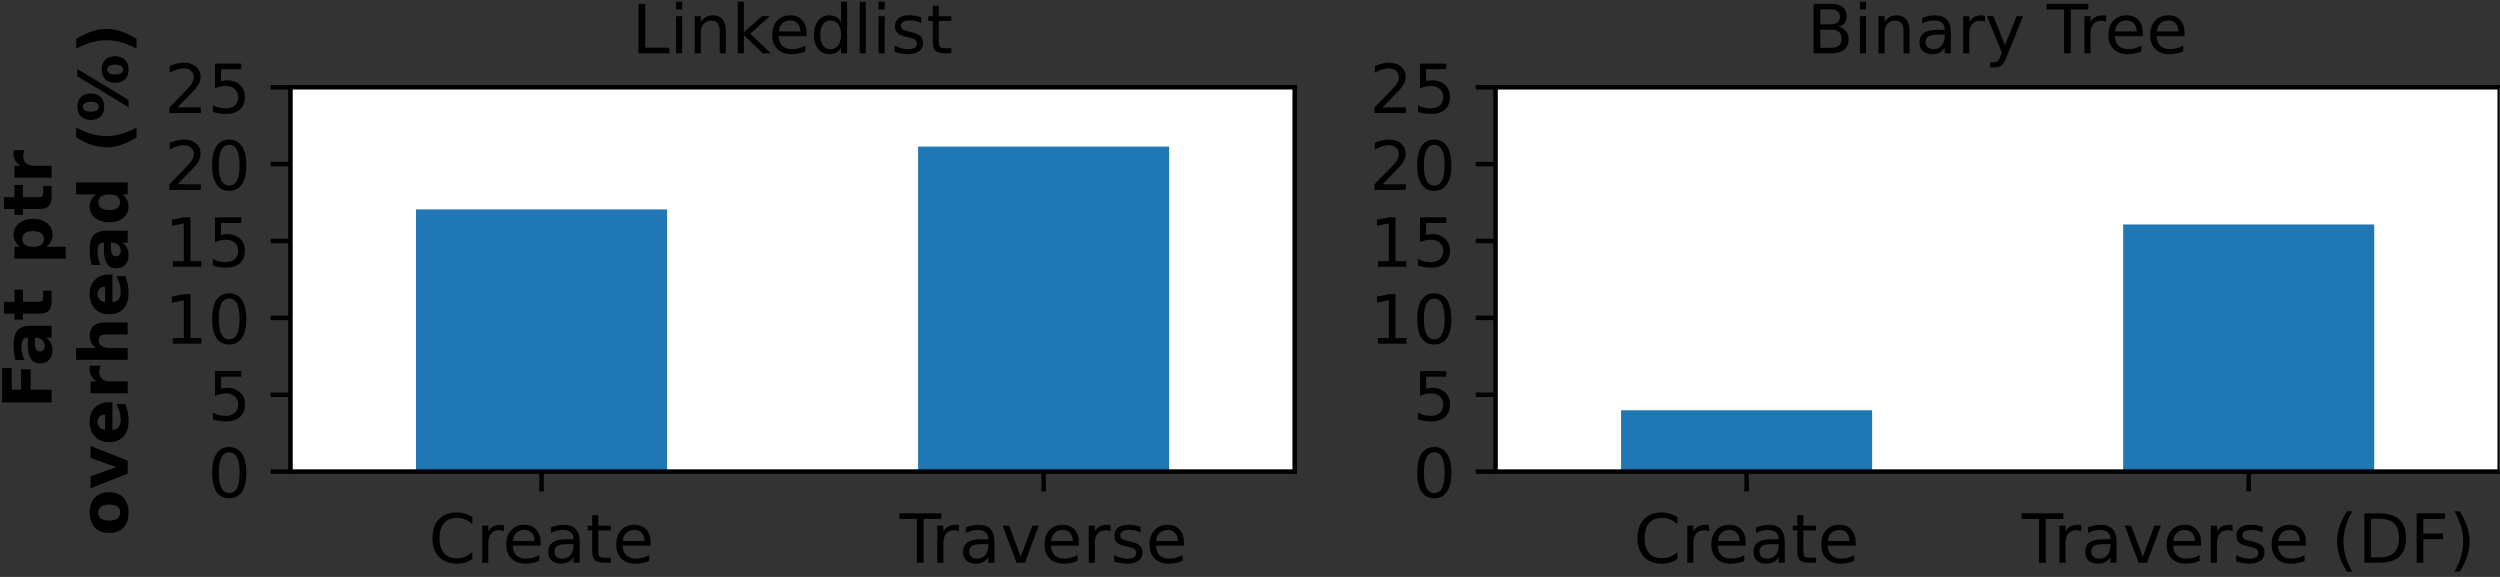 <?xml version="1.0" encoding="UTF-8"?>
<svg xmlns="http://www.w3.org/2000/svg" xmlns:xlink="http://www.w3.org/1999/xlink" width="442pt" height="102pt" viewBox="0 0 442 102" version="1.1">
<rect x="0" y="0" width="442" height="102" fill="#333333" stroke="none"/>
<defs>
<g>
<symbol overflow="visible" id="glyph0-0">
<path style="stroke:none;" d="M 7.727 -8.074 L 7.727 -6.828 C 7.32 -7.188 6.898 -7.465 6.445 -7.656 C 5.988 -7.836 5.52 -7.934 5.016 -7.934 C 4.008 -7.934 3.238 -7.621 2.711 -7.008 C 2.184 -6.395 1.922 -5.52 1.922 -4.367 C 1.922 -3.215 2.184 -2.328 2.711 -1.715 C 3.238 -1.105 4.008 -0.805 5.016 -0.805 C 5.52 -0.805 5.988 -0.887 6.445 -1.078 C 6.898 -1.262 7.32 -1.535 7.727 -1.906 L 7.727 -0.672 C 7.309 -0.383 6.863 -0.18 6.406 -0.047 C 5.953 0.086 5.461 0.156 4.945 0.156 C 3.625 0.156 2.578 -0.238 1.812 -1.043 C 1.043 -1.848 0.672 -2.953 0.672 -4.367 C 0.672 -5.773 1.043 -6.875 1.812 -7.691 C 2.578 -8.496 3.625 -8.902 4.945 -8.902 C 5.473 -8.902 5.965 -8.832 6.422 -8.699 C 6.875 -8.555 7.32 -8.352 7.727 -8.074 Z M 7.727 -8.074 "/>
</symbol>
<symbol overflow="visible" id="glyph0-1">
<path style="stroke:none;" d="M 4.934 -5.555 C 4.812 -5.629 4.68 -5.676 4.535 -5.711 C 4.391 -5.734 4.234 -5.762 4.066 -5.762 C 3.457 -5.762 2.988 -5.555 2.664 -5.16 C 2.328 -4.766 2.172 -4.199 2.172 -3.457 L 2.172 0 L 1.094 0 L 1.094 -6.562 L 2.172 -6.562 L 2.172 -5.543 C 2.387 -5.941 2.688 -6.238 3.047 -6.434 C 3.406 -6.625 3.852 -6.719 4.379 -6.719 C 4.453 -6.719 4.535 -6.707 4.633 -6.707 C 4.715 -6.695 4.812 -6.684 4.934 -6.66 Z M 4.934 -5.555 "/>
</symbol>
<symbol overflow="visible" id="glyph0-2">
<path style="stroke:none;" d="M 6.742 -3.551 L 6.742 -3.023 L 1.789 -3.023 C 1.836 -2.281 2.051 -1.703 2.461 -1.32 C 2.855 -0.938 3.406 -0.742 4.129 -0.742 C 4.535 -0.742 4.945 -0.793 5.328 -0.887 C 5.711 -0.984 6.109 -1.141 6.492 -1.355 L 6.492 -0.336 C 6.109 -0.168 5.711 -0.035 5.305 0.035 C 4.895 0.109 4.477 0.156 4.066 0.156 C 3.012 0.156 2.184 -0.145 1.57 -0.742 C 0.961 -1.344 0.66 -2.172 0.66 -3.215 C 0.66 -4.285 0.949 -5.137 1.523 -5.773 C 2.102 -6.395 2.891 -6.719 3.875 -6.719 C 4.766 -6.719 5.461 -6.434 5.977 -5.867 C 6.48 -5.293 6.742 -4.523 6.742 -3.551 Z M 5.664 -3.863 C 5.652 -4.453 5.484 -4.922 5.172 -5.281 C 4.848 -5.629 4.414 -5.809 3.887 -5.809 C 3.289 -5.809 2.809 -5.629 2.449 -5.293 C 2.09 -4.957 1.871 -4.477 1.824 -3.863 Z M 5.664 -3.863 "/>
</symbol>
<symbol overflow="visible" id="glyph0-3">
<path style="stroke:none;" d="M 4.117 -3.301 C 3.238 -3.301 2.641 -3.191 2.305 -3 C 1.969 -2.797 1.801 -2.461 1.801 -1.98 C 1.801 -1.598 1.922 -1.285 2.172 -1.066 C 2.426 -0.84 2.773 -0.73 3.203 -0.73 C 3.805 -0.73 4.285 -0.938 4.645 -1.367 C 5.004 -1.789 5.184 -2.352 5.184 -3.059 L 5.184 -3.301 Z M 6.266 -3.742 L 6.266 0 L 5.184 0 L 5.184 -0.996 C 4.934 -0.59 4.621 -0.301 4.262 -0.121 C 3.898 0.059 3.445 0.156 2.914 0.156 C 2.242 0.156 1.703 -0.023 1.309 -0.395 C 0.91 -0.77 0.719 -1.273 0.719 -1.906 C 0.719 -2.641 0.961 -3.191 1.465 -3.574 C 1.957 -3.949 2.688 -4.141 3.672 -4.141 L 5.184 -4.141 L 5.184 -4.246 C 5.184 -4.738 5.016 -5.125 4.691 -5.398 C 4.367 -5.664 3.91 -5.809 3.324 -5.809 C 2.941 -5.809 2.578 -5.762 2.219 -5.664 C 1.859 -5.566 1.523 -5.438 1.199 -5.27 L 1.199 -6.266 C 1.586 -6.406 1.969 -6.527 2.34 -6.602 C 2.711 -6.672 3.07 -6.719 3.434 -6.719 C 4.379 -6.719 5.09 -6.469 5.555 -5.977 C 6.023 -5.484 6.266 -4.738 6.266 -3.742 Z M 6.266 -3.742 "/>
</symbol>
<symbol overflow="visible" id="glyph0-4">
<path style="stroke:none;" d="M 2.195 -8.426 L 2.195 -6.562 L 4.414 -6.562 L 4.414 -5.723 L 2.195 -5.723 L 2.195 -2.16 C 2.195 -1.621 2.27 -1.273 2.41 -1.129 C 2.555 -0.973 2.855 -0.898 3.312 -0.898 L 4.414 -0.898 L 4.414 0 L 3.312 0 C 2.473 0 1.895 -0.156 1.586 -0.469 C 1.273 -0.781 1.117 -1.344 1.117 -2.16 L 1.117 -5.723 L 0.324 -5.723 L 0.324 -6.562 L 1.117 -6.562 L 1.117 -8.426 Z M 2.195 -8.426 "/>
</symbol>
<symbol overflow="visible" id="glyph0-5">
<path style="stroke:none;" d="M -0.023 -8.746 L 7.367 -8.746 L 7.367 -7.754 L 4.262 -7.754 L 4.262 0 L 3.07 0 L 3.07 -7.754 L -0.023 -7.754 Z M -0.023 -8.746 "/>
</symbol>
<symbol overflow="visible" id="glyph0-6">
<path style="stroke:none;" d="M 0.359 -6.562 L 1.5 -6.562 L 3.551 -1.055 L 5.605 -6.562 L 6.742 -6.562 L 4.285 0 L 2.82 0 Z M 0.359 -6.562 "/>
</symbol>
<symbol overflow="visible" id="glyph0-7">
<path style="stroke:none;" d="M 5.316 -6.371 L 5.316 -5.352 C 5.004 -5.496 4.691 -5.617 4.367 -5.699 C 4.031 -5.773 3.695 -5.82 3.348 -5.82 C 2.809 -5.82 2.398 -5.734 2.137 -5.566 C 1.871 -5.398 1.738 -5.16 1.738 -4.836 C 1.738 -4.586 1.836 -4.391 2.027 -4.246 C 2.219 -4.105 2.605 -3.961 3.18 -3.84 L 3.551 -3.758 C 4.32 -3.59 4.859 -3.348 5.184 -3.059 C 5.496 -2.762 5.664 -2.34 5.664 -1.812 C 5.664 -1.199 5.426 -0.719 4.945 -0.371 C 4.465 -0.012 3.793 0.156 2.953 0.156 C 2.594 0.156 2.23 0.121 1.848 0.059 C 1.465 0 1.066 -0.098 0.648 -0.238 L 0.648 -1.355 C 1.043 -1.141 1.441 -0.984 1.824 -0.887 C 2.207 -0.781 2.594 -0.73 2.977 -0.73 C 3.48 -0.73 3.875 -0.816 4.152 -0.984 C 4.414 -1.152 4.559 -1.402 4.559 -1.727 C 4.559 -2.016 4.453 -2.242 4.262 -2.398 C 4.066 -2.555 3.637 -2.711 2.965 -2.855 L 2.594 -2.941 C 1.922 -3.086 1.43 -3.301 1.141 -3.59 C 0.84 -3.875 0.695 -4.273 0.695 -4.789 C 0.695 -5.398 0.91 -5.879 1.344 -6.215 C 1.777 -6.551 2.398 -6.719 3.215 -6.719 C 3.613 -6.719 3.984 -6.684 4.344 -6.625 C 4.691 -6.562 5.016 -6.48 5.316 -6.371 Z M 5.316 -6.371 "/>
</symbol>
<symbol overflow="visible" id="glyph0-8">
<path style="stroke:none;" d="M 3.816 -7.969 C 3.203 -7.969 2.746 -7.668 2.438 -7.066 C 2.125 -6.469 1.98 -5.566 1.98 -4.367 C 1.98 -3.168 2.125 -2.27 2.438 -1.668 C 2.746 -1.066 3.203 -0.77 3.816 -0.77 C 4.43 -0.77 4.883 -1.066 5.195 -1.668 C 5.496 -2.27 5.652 -3.168 5.652 -4.367 C 5.652 -5.566 5.496 -6.469 5.195 -7.066 C 4.883 -7.668 4.43 -7.969 3.816 -7.969 Z M 3.816 -8.902 C 4.789 -8.902 5.531 -8.508 6.059 -7.738 C 6.574 -6.961 6.84 -5.832 6.84 -4.367 C 6.84 -2.891 6.574 -1.766 6.059 -0.996 C 5.531 -0.227 4.789 0.156 3.805 0.156 C 2.82 0.156 2.074 -0.227 1.559 -0.996 C 1.043 -1.766 0.793 -2.891 0.793 -4.367 C 0.793 -5.832 1.043 -6.961 1.559 -7.738 C 2.074 -8.508 2.832 -8.902 3.816 -8.902 Z M 3.816 -8.902 "/>
</symbol>
<symbol overflow="visible" id="glyph0-9">
<path style="stroke:none;" d="M 1.297 -8.746 L 5.941 -8.746 L 5.941 -7.754 L 2.375 -7.754 L 2.375 -5.605 C 2.543 -5.664 2.723 -5.711 2.891 -5.734 C 3.059 -5.762 3.238 -5.785 3.406 -5.785 C 4.379 -5.785 5.148 -5.508 5.723 -4.98 C 6.301 -4.441 6.59 -3.719 6.59 -2.809 C 6.59 -1.859 6.289 -1.129 5.699 -0.613 C 5.113 -0.098 4.285 0.156 3.227 0.156 C 2.855 0.156 2.484 0.121 2.102 0.07 C 1.715 0.012 1.332 -0.07 0.926 -0.203 L 0.926 -1.391 C 1.273 -1.199 1.633 -1.055 2.016 -0.961 C 2.387 -0.863 2.785 -0.828 3.203 -0.828 C 3.875 -0.828 4.414 -0.996 4.812 -1.355 C 5.195 -1.715 5.398 -2.195 5.398 -2.809 C 5.398 -3.406 5.195 -3.887 4.812 -4.246 C 4.414 -4.609 3.875 -4.789 3.203 -4.789 C 2.891 -4.789 2.566 -4.754 2.258 -4.68 C 1.945 -4.609 1.621 -4.5 1.297 -4.355 Z M 1.297 -8.746 "/>
</symbol>
<symbol overflow="visible" id="glyph0-10">
<path style="stroke:none;" d="M 1.488 -0.996 L 3.422 -0.996 L 3.422 -7.668 L 1.32 -7.246 L 1.32 -8.328 L 3.406 -8.746 L 4.598 -8.746 L 4.598 -0.996 L 6.527 -0.996 L 6.527 0 L 1.488 0 Z M 1.488 -0.996 "/>
</symbol>
<symbol overflow="visible" id="glyph0-11">
<path style="stroke:none;" d="M 2.305 -0.996 L 6.434 -0.996 L 6.434 0 L 0.875 0 L 0.875 -0.996 C 1.32 -1.453 1.934 -2.074 2.711 -2.867 C 3.48 -3.648 3.973 -4.152 4.176 -4.379 C 4.559 -4.801 4.824 -5.16 4.969 -5.461 C 5.113 -5.746 5.195 -6.047 5.195 -6.336 C 5.195 -6.793 5.027 -7.176 4.703 -7.465 C 4.379 -7.754 3.961 -7.906 3.434 -7.906 C 3.059 -7.906 2.664 -7.836 2.258 -7.715 C 1.848 -7.586 1.402 -7.391 0.938 -7.129 L 0.938 -8.328 C 1.414 -8.52 1.859 -8.664 2.27 -8.762 C 2.676 -8.855 3.059 -8.902 3.406 -8.902 C 4.309 -8.902 5.027 -8.676 5.566 -8.219 C 6.109 -7.766 6.383 -7.164 6.383 -6.406 C 6.383 -6.047 6.312 -5.699 6.18 -5.387 C 6.047 -5.062 5.809 -4.68 5.449 -4.246 C 5.352 -4.129 5.039 -3.805 4.512 -3.266 C 3.984 -2.723 3.254 -1.969 2.305 -0.996 Z M 2.305 -0.996 "/>
</symbol>
<symbol overflow="visible" id="glyph0-12">
<path style="stroke:none;" d="M 1.176 -8.746 L 2.363 -8.746 L 2.363 -0.996 L 6.625 -0.996 L 6.625 0 L 1.176 0 Z M 1.176 -8.746 "/>
</symbol>
<symbol overflow="visible" id="glyph0-13">
<path style="stroke:none;" d="M 1.129 -6.562 L 2.207 -6.562 L 2.207 0 L 1.129 0 Z M 1.129 -9.121 L 2.207 -9.121 L 2.207 -7.754 L 1.129 -7.754 Z M 1.129 -9.121 "/>
</symbol>
<symbol overflow="visible" id="glyph0-14">
<path style="stroke:none;" d="M 6.59 -3.961 L 6.59 0 L 5.508 0 L 5.508 -3.926 C 5.508 -4.547 5.375 -5.004 5.137 -5.316 C 4.895 -5.629 4.535 -5.785 4.055 -5.785 C 3.469 -5.785 3.012 -5.594 2.676 -5.219 C 2.34 -4.848 2.172 -4.344 2.172 -3.707 L 2.172 0 L 1.094 0 L 1.094 -6.562 L 2.172 -6.562 L 2.172 -5.543 C 2.426 -5.93 2.723 -6.227 3.086 -6.422 C 3.434 -6.613 3.84 -6.719 4.297 -6.719 C 5.039 -6.719 5.617 -6.48 6 -6.012 C 6.383 -5.543 6.59 -4.859 6.59 -3.961 Z M 6.59 -3.961 "/>
</symbol>
<symbol overflow="visible" id="glyph0-15">
<path style="stroke:none;" d="M 1.094 -9.121 L 2.172 -9.121 L 2.172 -3.73 L 5.387 -6.562 L 6.77 -6.562 L 3.289 -3.492 L 6.91 0 L 5.508 0 L 2.172 -3.203 L 2.172 0 L 1.094 0 Z M 1.094 -9.121 "/>
</symbol>
<symbol overflow="visible" id="glyph0-16">
<path style="stroke:none;" d="M 5.449 -5.566 L 5.449 -9.121 L 6.527 -9.121 L 6.527 0 L 5.449 0 L 5.449 -0.984 C 5.219 -0.59 4.934 -0.301 4.586 -0.121 C 4.234 0.059 3.828 0.156 3.348 0.156 C 2.555 0.156 1.906 -0.156 1.402 -0.781 C 0.898 -1.402 0.66 -2.242 0.66 -3.277 C 0.66 -4.309 0.898 -5.137 1.402 -5.773 C 1.906 -6.395 2.555 -6.719 3.348 -6.719 C 3.828 -6.719 4.234 -6.625 4.586 -6.434 C 4.934 -6.238 5.219 -5.953 5.449 -5.566 Z M 1.777 -3.277 C 1.777 -2.484 1.934 -1.859 2.258 -1.402 C 2.578 -0.949 3.023 -0.73 3.602 -0.73 C 4.176 -0.73 4.621 -0.949 4.957 -1.402 C 5.281 -1.859 5.449 -2.484 5.449 -3.277 C 5.449 -4.066 5.281 -4.68 4.957 -5.137 C 4.621 -5.594 4.176 -5.82 3.602 -5.82 C 3.023 -5.82 2.578 -5.594 2.258 -5.137 C 1.934 -4.68 1.777 -4.066 1.777 -3.277 Z M 1.777 -3.277 "/>
</symbol>
<symbol overflow="visible" id="glyph0-17">
<path style="stroke:none;" d="M 1.129 -9.121 L 2.207 -9.121 L 2.207 0 L 1.129 0 Z M 1.129 -9.121 "/>
</symbol>
<symbol overflow="visible" id="glyph0-18">
<path style="stroke:none;" d=""/>
</symbol>
<symbol overflow="visible" id="glyph0-19">
<path style="stroke:none;" d="M 3.719 -9.109 C 3.191 -8.195 2.809 -7.309 2.555 -6.434 C 2.293 -5.555 2.172 -4.668 2.172 -3.77 C 2.172 -2.855 2.293 -1.969 2.555 -1.094 C 2.809 -0.203 3.191 0.672 3.719 1.57 L 2.785 1.57 C 2.195 0.648 1.754 -0.238 1.465 -1.129 C 1.176 -2.016 1.031 -2.891 1.031 -3.77 C 1.031 -4.633 1.176 -5.508 1.465 -6.395 C 1.754 -7.285 2.184 -8.184 2.785 -9.109 Z M 3.719 -9.109 "/>
</symbol>
<symbol overflow="visible" id="glyph0-20">
<path style="stroke:none;" d="M 2.363 -7.777 L 2.363 -0.973 L 3.793 -0.973 C 4.992 -0.973 5.879 -1.234 6.445 -1.789 C 6.996 -2.34 7.285 -3.203 7.285 -4.379 C 7.285 -5.555 6.996 -6.406 6.445 -6.961 C 5.879 -7.5 4.992 -7.777 3.793 -7.777 Z M 1.176 -8.746 L 3.613 -8.746 C 5.305 -8.746 6.551 -8.387 7.344 -7.691 C 8.137 -6.984 8.531 -5.879 8.531 -4.379 C 8.531 -2.867 8.125 -1.766 7.332 -1.055 C 6.539 -0.348 5.293 0 3.613 0 L 1.176 0 Z M 1.176 -8.746 "/>
</symbol>
<symbol overflow="visible" id="glyph0-21">
<path style="stroke:none;" d="M 1.176 -8.746 L 6.203 -8.746 L 6.203 -7.754 L 2.363 -7.754 L 2.363 -5.172 L 5.832 -5.172 L 5.832 -4.176 L 2.363 -4.176 L 2.363 0 L 1.176 0 Z M 1.176 -8.746 "/>
</symbol>
<symbol overflow="visible" id="glyph0-22">
<path style="stroke:none;" d="M 0.961 -9.109 L 1.895 -9.109 C 2.473 -8.184 2.914 -7.285 3.203 -6.395 C 3.492 -5.508 3.648 -4.633 3.648 -3.77 C 3.648 -2.891 3.492 -2.016 3.203 -1.129 C 2.914 -0.238 2.473 0.648 1.895 1.57 L 0.961 1.57 C 1.477 0.672 1.859 -0.203 2.125 -1.094 C 2.375 -1.969 2.508 -2.855 2.508 -3.77 C 2.508 -4.668 2.375 -5.555 2.125 -6.434 C 1.859 -7.309 1.477 -8.195 0.961 -9.109 Z M 0.961 -9.109 "/>
</symbol>
<symbol overflow="visible" id="glyph0-23">
<path style="stroke:none;" d="M 2.363 -4.176 L 2.363 -0.973 L 4.262 -0.973 C 4.895 -0.973 5.363 -1.105 5.676 -1.367 C 5.977 -1.633 6.133 -2.027 6.133 -2.578 C 6.133 -3.121 5.977 -3.516 5.676 -3.781 C 5.363 -4.043 4.895 -4.176 4.262 -4.176 Z M 2.363 -7.777 L 2.363 -5.137 L 4.117 -5.137 C 4.691 -5.137 5.113 -5.242 5.398 -5.461 C 5.688 -5.676 5.832 -6 5.832 -6.457 C 5.832 -6.887 5.688 -7.223 5.398 -7.441 C 5.113 -7.656 4.691 -7.777 4.117 -7.777 Z M 1.176 -8.746 L 4.199 -8.746 C 5.102 -8.746 5.797 -8.555 6.289 -8.184 C 6.77 -7.801 7.02 -7.273 7.02 -6.59 C 7.02 -6.047 6.887 -5.617 6.637 -5.305 C 6.383 -4.992 6.023 -4.789 5.543 -4.715 C 6.121 -4.586 6.574 -4.32 6.898 -3.926 C 7.211 -3.527 7.379 -3.035 7.379 -2.449 C 7.379 -1.656 7.105 -1.055 6.574 -0.637 C 6.047 -0.203 5.293 0 4.32 0 L 1.176 0 Z M 1.176 -8.746 "/>
</symbol>
<symbol overflow="visible" id="glyph0-24">
<path style="stroke:none;" d="M 3.863 0.602 C 3.551 1.367 3.254 1.883 2.965 2.125 C 2.676 2.363 2.293 2.484 1.812 2.484 L 0.949 2.484 L 0.949 1.586 L 1.586 1.586 C 1.871 1.586 2.102 1.512 2.27 1.367 C 2.438 1.223 2.617 0.898 2.82 0.371 L 3.012 -0.109 L 0.359 -6.562 L 1.5 -6.562 L 3.551 -1.43 L 5.605 -6.562 L 6.742 -6.562 Z M 3.863 0.602 "/>
</symbol>
<symbol overflow="visible" id="glyph1-0">
<path style="stroke:none;" d="M -8.746 -1.105 L -8.746 -7.188 L -7.043 -7.188 L -7.043 -3.359 L -5.41 -3.359 L -5.41 -6.961 L -3.707 -6.961 L -3.707 -3.359 L 0 -3.359 L 0 -1.105 Z M -8.746 -1.105 "/>
</symbol>
<symbol overflow="visible" id="glyph1-1">
<path style="stroke:none;" d="M -2.953 -3.949 C -2.953 -3.504 -2.867 -3.168 -2.723 -2.953 C -2.578 -2.734 -2.363 -2.629 -2.074 -2.629 C -1.812 -2.629 -1.598 -2.711 -1.453 -2.891 C -1.297 -3.07 -1.223 -3.324 -1.223 -3.637 C -1.223 -4.031 -1.355 -4.367 -1.645 -4.633 C -1.934 -4.895 -2.281 -5.039 -2.711 -5.039 L -2.953 -5.039 Z M -3.742 -7.152 L 0 -7.152 L 0 -5.039 L -0.973 -5.039 C -0.562 -4.754 -0.277 -4.441 -0.109 -4.094 C 0.059 -3.73 0.156 -3.312 0.156 -2.809 C 0.156 -2.125 -0.035 -1.57 -0.434 -1.152 C -0.816 -0.719 -1.332 -0.516 -1.969 -0.516 C -2.734 -0.516 -3.301 -0.781 -3.66 -1.309 C -4.02 -1.836 -4.199 -2.664 -4.199 -3.805 L -4.199 -5.039 L -4.367 -5.039 C -4.691 -5.039 -4.934 -4.906 -5.09 -4.645 C -5.242 -4.379 -5.328 -3.973 -5.328 -3.422 C -5.328 -2.965 -5.281 -2.543 -5.184 -2.16 C -5.09 -1.777 -4.957 -1.414 -4.789 -1.094 L -6.383 -1.094 C -6.492 -1.535 -6.574 -1.98 -6.637 -2.438 C -6.684 -2.891 -6.719 -3.348 -6.719 -3.805 C -6.719 -4.98 -6.48 -5.832 -6.012 -6.359 C -5.543 -6.887 -4.789 -7.152 -3.742 -7.152 Z M -3.742 -7.152 "/>
</symbol>
<symbol overflow="visible" id="glyph1-2">
<path style="stroke:none;" d="M -8.426 -3.301 L -6.562 -3.301 L -6.562 -5.461 L -5.062 -5.461 L -5.062 -3.301 L -2.281 -3.301 C -1.969 -3.301 -1.766 -3.359 -1.656 -3.48 C -1.547 -3.602 -1.5 -3.84 -1.5 -4.199 L -1.5 -5.281 L 0 -5.281 L 0 -3.48 C 0 -2.652 -0.168 -2.062 -0.516 -1.715 C -0.852 -1.367 -1.441 -1.199 -2.281 -1.199 L -5.062 -1.199 L -5.062 -0.156 L -6.562 -0.156 L -6.562 -1.199 L -8.426 -1.199 Z M -8.426 -3.301 "/>
</symbol>
<symbol overflow="visible" id="glyph1-3">
<path style="stroke:none;" d=""/>
</symbol>
<symbol overflow="visible" id="glyph1-4">
<path style="stroke:none;" d="M -0.949 -3.109 L 2.484 -3.109 L 2.484 -1.008 L -6.562 -1.008 L -6.562 -3.109 L -5.605 -3.109 C -5.988 -3.395 -6.266 -3.707 -6.445 -4.066 C -6.625 -4.414 -6.719 -4.824 -6.719 -5.281 C -6.719 -6.086 -6.395 -6.742 -5.746 -7.273 C -5.102 -7.789 -4.273 -8.051 -3.266 -8.051 C -2.258 -8.051 -1.43 -7.789 -0.793 -7.273 C -0.156 -6.742 0.156 -6.086 0.156 -5.281 C 0.156 -4.824 0.059 -4.414 -0.109 -4.066 C -0.277 -3.707 -0.562 -3.395 -0.949 -3.109 Z M -5.195 -4.5 C -5.195 -4.043 -5.027 -3.707 -4.703 -3.469 C -4.367 -3.227 -3.898 -3.109 -3.277 -3.109 C -2.652 -3.109 -2.172 -3.227 -1.848 -3.469 C -1.512 -3.707 -1.355 -4.043 -1.355 -4.5 C -1.355 -4.945 -1.512 -5.281 -1.848 -5.52 C -2.172 -5.762 -2.652 -5.879 -3.277 -5.879 C -3.898 -5.879 -4.367 -5.762 -4.703 -5.52 C -5.027 -5.281 -5.195 -4.945 -5.195 -4.5 Z M -5.195 -4.5 "/>
</symbol>
<symbol overflow="visible" id="glyph1-5">
<path style="stroke:none;" d="M -4.777 -5.879 C -4.859 -5.688 -4.922 -5.508 -4.969 -5.328 C -5.004 -5.148 -5.027 -4.969 -5.027 -4.789 C -5.027 -4.246 -4.848 -3.828 -4.512 -3.539 C -4.164 -3.254 -3.672 -3.109 -3.023 -3.109 L 0 -3.109 L 0 -1.008 L -6.562 -1.008 L -6.562 -3.109 L -5.484 -3.109 C -5.914 -3.371 -6.227 -3.672 -6.422 -4.031 C -6.613 -4.379 -6.719 -4.801 -6.719 -5.293 C -6.719 -5.363 -6.707 -5.438 -6.707 -5.52 C -6.707 -5.594 -6.695 -5.711 -6.672 -5.879 Z M -4.777 -5.879 "/>
</symbol>
<symbol overflow="visible" id="glyph1-6">
<path style="stroke:none;" d="M -5.219 -4.129 C -5.219 -3.66 -5.051 -3.301 -4.715 -3.059 C -4.379 -2.82 -3.898 -2.699 -3.277 -2.699 C -2.641 -2.699 -2.16 -2.82 -1.824 -3.059 C -1.488 -3.301 -1.332 -3.66 -1.332 -4.129 C -1.332 -4.586 -1.488 -4.934 -1.824 -5.172 C -2.16 -5.41 -2.641 -5.543 -3.277 -5.543 C -3.898 -5.543 -4.379 -5.41 -4.715 -5.172 C -5.051 -4.934 -5.219 -4.586 -5.219 -4.129 Z M -6.719 -4.129 C -6.719 -5.258 -6.406 -6.133 -5.809 -6.77 C -5.195 -7.402 -4.355 -7.727 -3.277 -7.727 C -2.195 -7.727 -1.344 -7.402 -0.742 -6.77 C -0.145 -6.133 0.156 -5.258 0.156 -4.129 C 0.156 -3 -0.145 -2.113 -0.742 -1.477 C -1.344 -0.828 -2.195 -0.516 -3.277 -0.516 C -4.355 -0.516 -5.195 -0.828 -5.809 -1.477 C -6.406 -2.113 -6.719 -3 -6.719 -4.129 Z M -6.719 -4.129 "/>
</symbol>
<symbol overflow="visible" id="glyph1-7">
<path style="stroke:none;" d="M -6.562 -0.18 L -6.562 -2.281 L -2.027 -3.91 L -6.562 -5.543 L -6.562 -7.645 L 0 -5.062 L 0 -2.762 Z M -6.562 -0.18 "/>
</symbol>
<symbol overflow="visible" id="glyph1-8">
<path style="stroke:none;" d="M -3.301 -7.559 L -2.699 -7.559 L -2.699 -2.652 C -2.207 -2.699 -1.836 -2.879 -1.598 -3.191 C -1.344 -3.492 -1.223 -3.91 -1.223 -4.465 C -1.223 -4.895 -1.285 -5.352 -1.414 -5.82 C -1.547 -6.277 -1.754 -6.758 -2.016 -7.246 L -0.395 -7.246 C -0.203 -6.742 -0.07 -6.254 0.012 -5.762 C 0.109 -5.258 0.156 -4.766 0.156 -4.273 C 0.156 -3.086 -0.145 -2.16 -0.742 -1.5 C -1.344 -0.84 -2.184 -0.516 -3.277 -0.516 C -4.344 -0.516 -5.184 -0.84 -5.797 -1.488 C -6.406 -2.137 -6.719 -3.023 -6.719 -4.152 C -6.719 -5.184 -6.406 -6 -5.785 -6.625 C -5.16 -7.246 -4.332 -7.559 -3.301 -7.559 Z M -3.996 -5.398 C -4.391 -5.398 -4.715 -5.281 -4.957 -5.051 C -5.195 -4.812 -5.328 -4.512 -5.328 -4.141 C -5.328 -3.73 -5.207 -3.395 -4.98 -3.145 C -4.754 -2.891 -4.43 -2.734 -3.996 -2.676 Z M -3.996 -5.398 "/>
</symbol>
<symbol overflow="visible" id="glyph1-9">
<path style="stroke:none;" d="M -3.996 -7.609 L 0 -7.609 L 0 -5.496 L -3.047 -5.496 C -3.625 -5.496 -4.008 -5.484 -4.223 -5.461 C -4.441 -5.438 -4.598 -5.387 -4.703 -5.328 C -4.836 -5.242 -4.945 -5.137 -5.016 -4.992 C -5.09 -4.848 -5.137 -4.68 -5.137 -4.512 C -5.137 -4.066 -4.969 -3.719 -4.633 -3.48 C -4.297 -3.227 -3.828 -3.109 -3.227 -3.109 L 0 -3.109 L 0 -1.008 L -9.121 -1.008 L -9.121 -3.109 L -5.605 -3.109 C -5.988 -3.422 -6.266 -3.742 -6.445 -4.105 C -6.625 -4.465 -6.719 -4.859 -6.719 -5.293 C -6.719 -6.047 -6.48 -6.625 -6.023 -7.02 C -5.555 -7.402 -4.883 -7.609 -3.996 -7.609 Z M -3.996 -7.609 "/>
</symbol>
<symbol overflow="visible" id="glyph1-10">
<path style="stroke:none;" d="M -5.605 -5.473 L -9.121 -5.473 L -9.121 -7.586 L 0 -7.586 L 0 -5.473 L -0.949 -5.473 C -0.562 -5.184 -0.277 -4.859 -0.109 -4.512 C 0.059 -4.164 0.156 -3.77 0.156 -3.312 C 0.156 -2.496 -0.156 -1.836 -0.793 -1.32 C -1.43 -0.793 -2.258 -0.539 -3.266 -0.539 C -4.273 -0.539 -5.102 -0.793 -5.746 -1.32 C -6.395 -1.836 -6.719 -2.496 -6.719 -3.312 C -6.719 -3.77 -6.625 -4.164 -6.445 -4.512 C -6.266 -4.859 -5.988 -5.184 -5.605 -5.473 Z M -1.355 -4.094 C -1.355 -4.535 -1.512 -4.871 -1.848 -5.113 C -2.172 -5.352 -2.652 -5.473 -3.277 -5.473 C -3.898 -5.473 -4.367 -5.352 -4.703 -5.113 C -5.027 -4.871 -5.195 -4.535 -5.195 -4.094 C -5.195 -3.637 -5.027 -3.301 -4.703 -3.059 C -4.367 -2.82 -3.898 -2.711 -3.277 -2.711 C -2.652 -2.711 -2.172 -2.82 -1.848 -3.059 C -1.512 -3.301 -1.355 -3.637 -1.355 -4.094 Z M -1.355 -4.094 "/>
</symbol>
<symbol overflow="visible" id="glyph1-11">
<path style="stroke:none;" d="M 1.57 -4.523 L 1.57 -2.785 C 0.602 -2.184 -0.312 -1.738 -1.176 -1.453 C -2.039 -1.164 -2.891 -1.031 -3.758 -1.031 C -4.609 -1.031 -5.473 -1.176 -6.348 -1.465 C -7.223 -1.754 -8.148 -2.184 -9.109 -2.785 L -9.109 -4.523 C -8.172 -4.02 -7.273 -3.637 -6.383 -3.395 C -5.496 -3.145 -4.633 -3.023 -3.77 -3.023 C -2.902 -3.023 -2.027 -3.145 -1.141 -3.395 C -0.254 -3.637 0.637 -4.02 1.57 -4.523 Z M 1.57 -4.523 "/>
</symbol>
<symbol overflow="visible" id="glyph1-12">
<path style="stroke:none;" d="M -3.613 -9.301 C -3.613 -9.012 -3.492 -8.797 -3.254 -8.652 C -3.012 -8.496 -2.664 -8.426 -2.219 -8.426 C -1.766 -8.426 -1.43 -8.496 -1.188 -8.652 C -0.949 -8.797 -0.828 -9.012 -0.828 -9.301 C -0.828 -9.574 -0.949 -9.793 -1.188 -9.938 C -1.43 -10.078 -1.766 -10.164 -2.219 -10.164 C -2.664 -10.164 -3.012 -10.078 -3.254 -9.938 C -3.492 -9.793 -3.613 -9.574 -3.613 -9.301 Z M -4.598 -9.301 C -4.598 -10.02 -4.379 -10.598 -3.961 -11.016 C -3.527 -11.426 -2.953 -11.641 -2.219 -11.641 C -1.477 -11.641 -0.898 -11.426 -0.48 -11.016 C -0.047 -10.598 0.156 -10.02 0.156 -9.301 C 0.156 -8.566 -0.047 -7.992 -0.48 -7.57 C -0.898 -7.152 -1.477 -6.949 -2.219 -6.949 C -2.953 -6.949 -3.527 -7.152 -3.961 -7.57 C -4.379 -7.992 -4.598 -8.566 -4.598 -9.301 Z M 0.156 -3.926 L 0.156 -2.629 L -8.902 -8.102 L -8.902 -9.395 Z M -8.902 -2.723 C -8.902 -3.445 -8.688 -4.02 -8.27 -4.441 C -7.836 -4.848 -7.262 -5.062 -6.527 -5.062 C -5.785 -5.062 -5.207 -4.848 -4.777 -4.441 C -4.344 -4.02 -4.141 -3.445 -4.141 -2.723 C -4.141 -1.992 -4.344 -1.414 -4.777 -1.008 C -5.207 -0.59 -5.785 -0.383 -6.527 -0.383 C -7.262 -0.383 -7.836 -0.59 -8.27 -1.008 C -8.688 -1.414 -8.902 -1.992 -8.902 -2.723 Z M -7.922 -2.723 C -7.922 -2.438 -7.801 -2.219 -7.559 -2.074 C -7.32 -1.922 -6.973 -1.848 -6.527 -1.848 C -6.07 -1.848 -5.723 -1.922 -5.484 -2.074 C -5.242 -2.219 -5.125 -2.438 -5.125 -2.723 C -5.125 -3 -5.242 -3.215 -5.484 -3.371 C -5.723 -3.516 -6.07 -3.602 -6.527 -3.602 C -6.973 -3.602 -7.32 -3.516 -7.559 -3.371 C -7.801 -3.215 -7.922 -3 -7.922 -2.723 Z M -7.922 -2.723 "/>
</symbol>
<symbol overflow="visible" id="glyph1-13">
<path style="stroke:none;" d="M 1.57 -0.961 C 0.637 -1.465 -0.254 -1.836 -1.141 -2.09 C -2.027 -2.328 -2.902 -2.461 -3.77 -2.461 C -4.633 -2.461 -5.496 -2.328 -6.383 -2.09 C -7.273 -1.836 -8.172 -1.465 -9.109 -0.961 L -9.109 -2.699 C -8.148 -3.289 -7.223 -3.73 -6.348 -4.02 C -5.473 -4.309 -4.609 -4.453 -3.758 -4.453 C -2.891 -4.453 -2.039 -4.309 -1.176 -4.02 C -0.312 -3.73 0.602 -3.301 1.57 -2.699 Z M 1.57 -0.961 "/>
</symbol>
</g>
<clipPath id="clip2">
  <path d="M 73 37 L 118 37 L 118 83.375 L 73 83.375 Z M 73 37 "/>
</clipPath>
<clipPath id="clip3">
  <path d="M 162 25 L 207 25 L 207 83.375 L 162 83.375 Z M 162 25 "/>
</clipPath>
<clipPath id="clip4">
  <path d="M 112 0.301 L 137 0.301 L 137 10 L 112 10 Z M 112 0.301 "/>
</clipPath>
<clipPath id="clip5">
  <path d="M 136 0.301 L 169 0.301 L 169 10 L 136 10 Z M 136 0.301 "/>
</clipPath>
<clipPath id="clip6">
  <path d="M 264 15 L 441.957 15 L 441.957 84 L 264 84 Z M 264 15 "/>
</clipPath>
<clipPath id="clip7">
  <path d="M 286 72 L 331 72 L 331 83.375 L 286 83.375 Z M 286 72 "/>
</clipPath>
<clipPath id="clip8">
  <path d="M 375 39 L 420 39 L 420 83.375 L 375 83.375 Z M 375 39 "/>
</clipPath>
<clipPath id="clip9">
  <path d="M 441 14 L 441.957 14 L 441.957 84 L 441 84 Z M 441 14 "/>
</clipPath>
<clipPath id="clip10">
  <path d="M 263 82 L 441.957 82 L 441.957 84 L 263 84 Z M 263 82 "/>
</clipPath>
<clipPath id="clip11">
  <path d="M 263 14 L 441.957 14 L 441.957 16 L 263 16 Z M 263 14 "/>
</clipPath>
<clipPath id="clip12">
  <path d="M 320 0.301 L 370 0.301 L 370 12 L 320 12 Z M 320 0.301 "/>
</clipPath>
<clipPath id="clip1">
  <rect x="0" y="0" width="442" height="102"/>
</clipPath>
<g id="surface50" clip-path="url(#clip1)">
<path style=" stroke:none;fill-rule:nonzero;fill:rgb(100%,100%,100%);fill-opacity:1;" d="M 51.355 83.375 L 228.902 83.375 L 228.902 15.426 L 51.355 15.426 Z M 51.355 83.375 "/>
<g clip-path="url(#clip2)" clip-rule="nonzero">
<path style=" stroke:none;fill-rule:nonzero;fill:rgb(12.157%,46.666%,70.587%);fill-opacity:1;" d="M 73.551 83.375 L 117.938 83.375 L 117.938 37.016 L 73.551 37.016 Z M 73.551 83.375 "/>
</g>
<g clip-path="url(#clip3)" clip-rule="nonzero">
<path style=" stroke:none;fill-rule:nonzero;fill:rgb(12.157%,46.666%,70.587%);fill-opacity:1;" d="M 162.32 83.375 L 206.707 83.375 L 206.707 25.922 L 162.32 25.922 Z M 162.32 83.375 "/>
</g>
<path style="fill:none;stroke-width:0.8;stroke-linecap:butt;stroke-linejoin:round;stroke:rgb(0%,0%,0%);stroke-opacity:1;stroke-miterlimit:10;" d="M 95.742 18.625 L 95.742 15.125 " transform="matrix(1,0,0,-1,0,102)"/>
<g style="fill:rgb(0%,0%,0%);fill-opacity:1;">
  <use xlink:href="#glyph0-0" x="75.789" y="99.5"/>
  <use xlink:href="#glyph0-1" x="84.165" y="99.5"/>
</g>
<g style="fill:rgb(0%,0%,0%);fill-opacity:1;">
  <use xlink:href="#glyph0-2" x="88.847" y="99.5"/>
  <use xlink:href="#glyph0-3" x="96.227" y="99.5"/>
  <use xlink:href="#glyph0-4" x="103.583" y="99.5"/>
  <use xlink:href="#glyph0-2" x="108.287" y="99.5"/>
</g>
<path style="fill:none;stroke-width:0.8;stroke-linecap:butt;stroke-linejoin:round;stroke:rgb(0%,0%,0%);stroke-opacity:1;stroke-miterlimit:10;" d="M 184.516 18.625 L 184.516 15.125 " transform="matrix(1,0,0,-1,0,102)"/>
<g style="fill:rgb(0%,0%,0%);fill-opacity:1;">
  <use xlink:href="#glyph0-5" x="159.039" y="99.5"/>
</g>
<g style="fill:rgb(0%,0%,0%);fill-opacity:1;">
  <use xlink:href="#glyph0-1" x="164.621" y="99.5"/>
  <use xlink:href="#glyph0-3" x="169.553" y="99.5"/>
  <use xlink:href="#glyph0-6" x="176.909" y="99.5"/>
  <use xlink:href="#glyph0-2" x="184.013" y="99.5"/>
  <use xlink:href="#glyph0-1" x="191.393" y="99.5"/>
  <use xlink:href="#glyph0-7" x="196.325" y="99.5"/>
  <use xlink:href="#glyph0-2" x="202.577" y="99.5"/>
</g>
<path style="fill:none;stroke-width:0.8;stroke-linecap:butt;stroke-linejoin:round;stroke:rgb(0%,0%,0%);stroke-opacity:1;stroke-miterlimit:10;" d="M 51.355 18.625 L 47.855 18.625 " transform="matrix(1,0,0,-1,0,102)"/>
<g style="fill:rgb(0%,0%,0%);fill-opacity:1;">
  <use xlink:href="#glyph0-8" x="36.716" y="87.938"/>
</g>
<path style="fill:none;stroke-width:0.8;stroke-linecap:butt;stroke-linejoin:round;stroke:rgb(0%,0%,0%);stroke-opacity:1;stroke-miterlimit:10;" d="M 51.355 32.215 L 47.855 32.215 " transform="matrix(1,0,0,-1,0,102)"/>
<g style="fill:rgb(0%,0%,0%);fill-opacity:1;">
  <use xlink:href="#glyph0-9" x="36.716" y="74.347"/>
</g>
<path style="fill:none;stroke-width:0.8;stroke-linecap:butt;stroke-linejoin:round;stroke:rgb(0%,0%,0%);stroke-opacity:1;stroke-miterlimit:10;" d="M 51.355 45.805 L 47.855 45.805 " transform="matrix(1,0,0,-1,0,102)"/>
<g style="fill:rgb(0%,0%,0%);fill-opacity:1;">
  <use xlink:href="#glyph0-10" x="29.075" y="60.758"/>
  <use xlink:href="#glyph0-8" x="36.707" y="60.758"/>
</g>
<path style="fill:none;stroke-width:0.8;stroke-linecap:butt;stroke-linejoin:round;stroke:rgb(0%,0%,0%);stroke-opacity:1;stroke-miterlimit:10;" d="M 51.355 59.395 L 47.855 59.395 " transform="matrix(1,0,0,-1,0,102)"/>
<g style="fill:rgb(0%,0%,0%);fill-opacity:1;">
  <use xlink:href="#glyph0-10" x="29.075" y="47.167"/>
  <use xlink:href="#glyph0-9" x="36.707" y="47.167"/>
</g>
<path style="fill:none;stroke-width:0.8;stroke-linecap:butt;stroke-linejoin:round;stroke:rgb(0%,0%,0%);stroke-opacity:1;stroke-miterlimit:10;" d="M 51.355 72.984 L 47.855 72.984 " transform="matrix(1,0,0,-1,0,102)"/>
<g style="fill:rgb(0%,0%,0%);fill-opacity:1;">
  <use xlink:href="#glyph0-11" x="29.075" y="33.578"/>
  <use xlink:href="#glyph0-8" x="36.707" y="33.578"/>
</g>
<path style="fill:none;stroke-width:0.8;stroke-linecap:butt;stroke-linejoin:round;stroke:rgb(0%,0%,0%);stroke-opacity:1;stroke-miterlimit:10;" d="M 51.355 86.574 L 47.855 86.574 " transform="matrix(1,0,0,-1,0,102)"/>
<g style="fill:rgb(0%,0%,0%);fill-opacity:1;">
  <use xlink:href="#glyph0-11" x="29.075" y="19.988"/>
  <use xlink:href="#glyph0-9" x="36.707" y="19.988"/>
</g>
<g style="fill:rgb(0%,0%,0%);fill-opacity:1;">
  <use xlink:href="#glyph1-0" x="9.125" y="72.252"/>
</g>
<g style="fill:rgb(0%,0%,0%);fill-opacity:1;">
  <use xlink:href="#glyph1-1" x="9.125" y="64.759"/>
  <use xlink:href="#glyph1-2" x="9.125" y="56.659"/>
  <use xlink:href="#glyph1-3" x="9.125" y="50.923"/>
  <use xlink:href="#glyph1-4" x="9.125" y="46.747"/>
  <use xlink:href="#glyph1-2" x="9.125" y="38.155"/>
  <use xlink:href="#glyph1-5" x="9.125" y="32.419"/>
</g>
<g style="fill:rgb(0%,0%,0%);fill-opacity:1;">
  <use xlink:href="#glyph1-6" x="22.575" y="94.744"/>
  <use xlink:href="#glyph1-7" x="22.575" y="86.5"/>
  <use xlink:href="#glyph1-8" x="22.575" y="78.676"/>
  <use xlink:href="#glyph1-5" x="22.575" y="70.54"/>
  <use xlink:href="#glyph1-9" x="22.575" y="64.624"/>
  <use xlink:href="#glyph1-8" x="22.575" y="56.08"/>
  <use xlink:href="#glyph1-1" x="22.575" y="47.944"/>
  <use xlink:href="#glyph1-10" x="22.575" y="39.844"/>
  <use xlink:href="#glyph1-3" x="22.575" y="31.252"/>
  <use xlink:href="#glyph1-11" x="22.575" y="27.076"/>
  <use xlink:href="#glyph1-12" x="22.575" y="21.592"/>
  <use xlink:href="#glyph1-13" x="22.575" y="9.568"/>
</g>
<path style="fill:none;stroke-width:0.8;stroke-linecap:square;stroke-linejoin:miter;stroke:rgb(0%,0%,0%);stroke-opacity:1;stroke-miterlimit:10;" d="M 51.355 18.625 L 51.355 86.574 " transform="matrix(1,0,0,-1,0,102)"/>
<path style="fill:none;stroke-width:0.8;stroke-linecap:square;stroke-linejoin:miter;stroke:rgb(0%,0%,0%);stroke-opacity:1;stroke-miterlimit:10;" d="M 228.902 18.625 L 228.902 86.574 " transform="matrix(1,0,0,-1,0,102)"/>
<path style="fill:none;stroke-width:0.8;stroke-linecap:square;stroke-linejoin:miter;stroke:rgb(0%,0%,0%);stroke-opacity:1;stroke-miterlimit:10;" d="M 51.355 18.625 L 228.902 18.625 " transform="matrix(1,0,0,-1,0,102)"/>
<path style="fill:none;stroke-width:0.8;stroke-linecap:square;stroke-linejoin:miter;stroke:rgb(0%,0%,0%);stroke-opacity:1;stroke-miterlimit:10;" d="M 51.355 86.574 L 228.902 86.574 " transform="matrix(1,0,0,-1,0,102)"/>
<g clip-path="url(#clip4)" clip-rule="nonzero">
<g style="fill:rgb(0%,0%,0%);fill-opacity:1;">
  <use xlink:href="#glyph0-12" x="111.715" y="9.425"/>
  <use xlink:href="#glyph0-13" x="118.399" y="9.425"/>
  <use xlink:href="#glyph0-14" x="121.735" y="9.425"/>
  <use xlink:href="#glyph0-15" x="129.343" y="9.425"/>
</g>
</g>
<g clip-path="url(#clip5)" clip-rule="nonzero">
<g style="fill:rgb(0%,0%,0%);fill-opacity:1;">
  <use xlink:href="#glyph0-2" x="135.869" y="9.425"/>
  <use xlink:href="#glyph0-16" x="143.249" y="9.425"/>
  <use xlink:href="#glyph0-17" x="150.869" y="9.425"/>
  <use xlink:href="#glyph0-13" x="154.205" y="9.425"/>
  <use xlink:href="#glyph0-7" x="157.541" y="9.425"/>
  <use xlink:href="#glyph0-4" x="163.793" y="9.425"/>
</g>
</g>
<g clip-path="url(#clip6)" clip-rule="nonzero">
<path style=" stroke:none;fill-rule:nonzero;fill:rgb(100%,100%,100%);fill-opacity:1;" d="M 264.41 83.375 L 441.957 83.375 L 441.957 15.426 L 264.41 15.426 Z M 264.41 83.375 "/>
</g>
<g clip-path="url(#clip7)" clip-rule="nonzero">
<path style=" stroke:none;fill-rule:nonzero;fill:rgb(12.157%,46.666%,70.587%);fill-opacity:1;" d="M 286.605 83.375 L 330.992 83.375 L 330.992 72.535 L 286.605 72.535 Z M 286.605 83.375 "/>
</g>
<g clip-path="url(#clip8)" clip-rule="nonzero">
<path style=" stroke:none;fill-rule:nonzero;fill:rgb(12.157%,46.666%,70.587%);fill-opacity:1;" d="M 375.375 83.375 L 419.762 83.375 L 419.762 39.68 L 375.375 39.68 Z M 375.375 83.375 "/>
</g>
<path style="fill:none;stroke-width:0.8;stroke-linecap:butt;stroke-linejoin:round;stroke:rgb(0%,0%,0%);stroke-opacity:1;stroke-miterlimit:10;" d="M 308.797 18.625 L 308.797 15.125 " transform="matrix(1,0,0,-1,0,102)"/>
<g style="fill:rgb(0%,0%,0%);fill-opacity:1;">
  <use xlink:href="#glyph0-0" x="288.844" y="99.5"/>
  <use xlink:href="#glyph0-1" x="297.22" y="99.5"/>
</g>
<g style="fill:rgb(0%,0%,0%);fill-opacity:1;">
  <use xlink:href="#glyph0-2" x="301.902" y="99.5"/>
  <use xlink:href="#glyph0-3" x="309.282" y="99.5"/>
  <use xlink:href="#glyph0-4" x="316.638" y="99.5"/>
  <use xlink:href="#glyph0-2" x="321.342" y="99.5"/>
</g>
<path style="fill:none;stroke-width:0.8;stroke-linecap:butt;stroke-linejoin:round;stroke:rgb(0%,0%,0%);stroke-opacity:1;stroke-miterlimit:10;" d="M 397.57 18.625 L 397.57 15.125 " transform="matrix(1,0,0,-1,0,102)"/>
<g style="fill:rgb(0%,0%,0%);fill-opacity:1;">
  <use xlink:href="#glyph0-5" x="357.429" y="99.5"/>
</g>
<g style="fill:rgb(0%,0%,0%);fill-opacity:1;">
  <use xlink:href="#glyph0-1" x="363.011" y="99.5"/>
  <use xlink:href="#glyph0-3" x="367.943" y="99.5"/>
  <use xlink:href="#glyph0-6" x="375.299" y="99.5"/>
  <use xlink:href="#glyph0-2" x="382.403" y="99.5"/>
  <use xlink:href="#glyph0-1" x="389.783" y="99.5"/>
  <use xlink:href="#glyph0-7" x="394.715" y="99.5"/>
  <use xlink:href="#glyph0-2" x="400.967" y="99.5"/>
  <use xlink:href="#glyph0-18" x="408.347" y="99.5"/>
  <use xlink:href="#glyph0-19" x="412.163" y="99.5"/>
  <use xlink:href="#glyph0-20" x="416.843" y="99.5"/>
  <use xlink:href="#glyph0-21" x="426.083" y="99.5"/>
  <use xlink:href="#glyph0-22" x="432.983" y="99.5"/>
</g>
<path style="fill:none;stroke-width:0.8;stroke-linecap:butt;stroke-linejoin:round;stroke:rgb(0%,0%,0%);stroke-opacity:1;stroke-miterlimit:10;" d="M 264.41 18.625 L 260.91 18.625 " transform="matrix(1,0,0,-1,0,102)"/>
<g style="fill:rgb(0%,0%,0%);fill-opacity:1;">
  <use xlink:href="#glyph0-8" x="249.77" y="87.938"/>
</g>
<path style="fill:none;stroke-width:0.8;stroke-linecap:butt;stroke-linejoin:round;stroke:rgb(0%,0%,0%);stroke-opacity:1;stroke-miterlimit:10;" d="M 264.41 32.215 L 260.91 32.215 " transform="matrix(1,0,0,-1,0,102)"/>
<g style="fill:rgb(0%,0%,0%);fill-opacity:1;">
  <use xlink:href="#glyph0-9" x="249.77" y="74.347"/>
</g>
<path style="fill:none;stroke-width:0.8;stroke-linecap:butt;stroke-linejoin:round;stroke:rgb(0%,0%,0%);stroke-opacity:1;stroke-miterlimit:10;" d="M 264.41 45.805 L 260.91 45.805 " transform="matrix(1,0,0,-1,0,102)"/>
<g style="fill:rgb(0%,0%,0%);fill-opacity:1;">
  <use xlink:href="#glyph0-10" x="242.13" y="60.758"/>
  <use xlink:href="#glyph0-8" x="249.762" y="60.758"/>
</g>
<path style="fill:none;stroke-width:0.8;stroke-linecap:butt;stroke-linejoin:round;stroke:rgb(0%,0%,0%);stroke-opacity:1;stroke-miterlimit:10;" d="M 264.41 59.395 L 260.91 59.395 " transform="matrix(1,0,0,-1,0,102)"/>
<g style="fill:rgb(0%,0%,0%);fill-opacity:1;">
  <use xlink:href="#glyph0-10" x="242.13" y="47.167"/>
  <use xlink:href="#glyph0-9" x="249.762" y="47.167"/>
</g>
<path style="fill:none;stroke-width:0.8;stroke-linecap:butt;stroke-linejoin:round;stroke:rgb(0%,0%,0%);stroke-opacity:1;stroke-miterlimit:10;" d="M 264.41 72.984 L 260.91 72.984 " transform="matrix(1,0,0,-1,0,102)"/>
<g style="fill:rgb(0%,0%,0%);fill-opacity:1;">
  <use xlink:href="#glyph0-11" x="242.13" y="33.578"/>
  <use xlink:href="#glyph0-8" x="249.762" y="33.578"/>
</g>
<path style="fill:none;stroke-width:0.8;stroke-linecap:butt;stroke-linejoin:round;stroke:rgb(0%,0%,0%);stroke-opacity:1;stroke-miterlimit:10;" d="M 264.41 86.574 L 260.91 86.574 " transform="matrix(1,0,0,-1,0,102)"/>
<g style="fill:rgb(0%,0%,0%);fill-opacity:1;">
  <use xlink:href="#glyph0-11" x="242.13" y="19.988"/>
  <use xlink:href="#glyph0-9" x="249.762" y="19.988"/>
</g>
<path style="fill:none;stroke-width:0.8;stroke-linecap:square;stroke-linejoin:miter;stroke:rgb(0%,0%,0%);stroke-opacity:1;stroke-miterlimit:10;" d="M 264.41 18.625 L 264.41 86.574 " transform="matrix(1,0,0,-1,0,102)"/>
<g clip-path="url(#clip9)" clip-rule="nonzero">
<path style="fill:none;stroke-width:0.8;stroke-linecap:square;stroke-linejoin:miter;stroke:rgb(0%,0%,0%);stroke-opacity:1;stroke-miterlimit:10;" d="M 441.957 18.625 L 441.957 86.574 " transform="matrix(1,0,0,-1,0,102)"/>
</g>
<g clip-path="url(#clip10)" clip-rule="nonzero">
<path style="fill:none;stroke-width:0.8;stroke-linecap:square;stroke-linejoin:miter;stroke:rgb(0%,0%,0%);stroke-opacity:1;stroke-miterlimit:10;" d="M 264.41 18.625 L 441.957 18.625 " transform="matrix(1,0,0,-1,0,102)"/>
</g>
<g clip-path="url(#clip11)" clip-rule="nonzero">
<path style="fill:none;stroke-width:0.8;stroke-linecap:square;stroke-linejoin:miter;stroke:rgb(0%,0%,0%);stroke-opacity:1;stroke-miterlimit:10;" d="M 264.41 86.574 L 441.957 86.574 " transform="matrix(1,0,0,-1,0,102)"/>
</g>
<g clip-path="url(#clip12)" clip-rule="nonzero">
<g style="fill:rgb(0%,0%,0%);fill-opacity:1;">
  <use xlink:href="#glyph0-23" x="319.465" y="9.425"/>
  <use xlink:href="#glyph0-13" x="327.697" y="9.425"/>
  <use xlink:href="#glyph0-14" x="331.033" y="9.425"/>
  <use xlink:href="#glyph0-3" x="338.641" y="9.425"/>
  <use xlink:href="#glyph0-1" x="345.997" y="9.425"/>
  <use xlink:href="#glyph0-24" x="350.929" y="9.425"/>
  <use xlink:href="#glyph0-18" x="358.033" y="9.425"/>
  <use xlink:href="#glyph0-5" x="361.849" y="9.425"/>
</g>
</g>
<g style="fill:rgb(0%,0%,0%);fill-opacity:1;">
  <use xlink:href="#glyph0-1" x="367.431" y="9.425"/>
</g>
<g style="fill:rgb(0%,0%,0%);fill-opacity:1;">
  <use xlink:href="#glyph0-2" x="372.113" y="9.425"/>
  <use xlink:href="#glyph0-2" x="379.493" y="9.425"/>
</g>
</g>
</defs>
<g id="surface1">
<use xlink:href="#surface50"/>
</g>
</svg>
